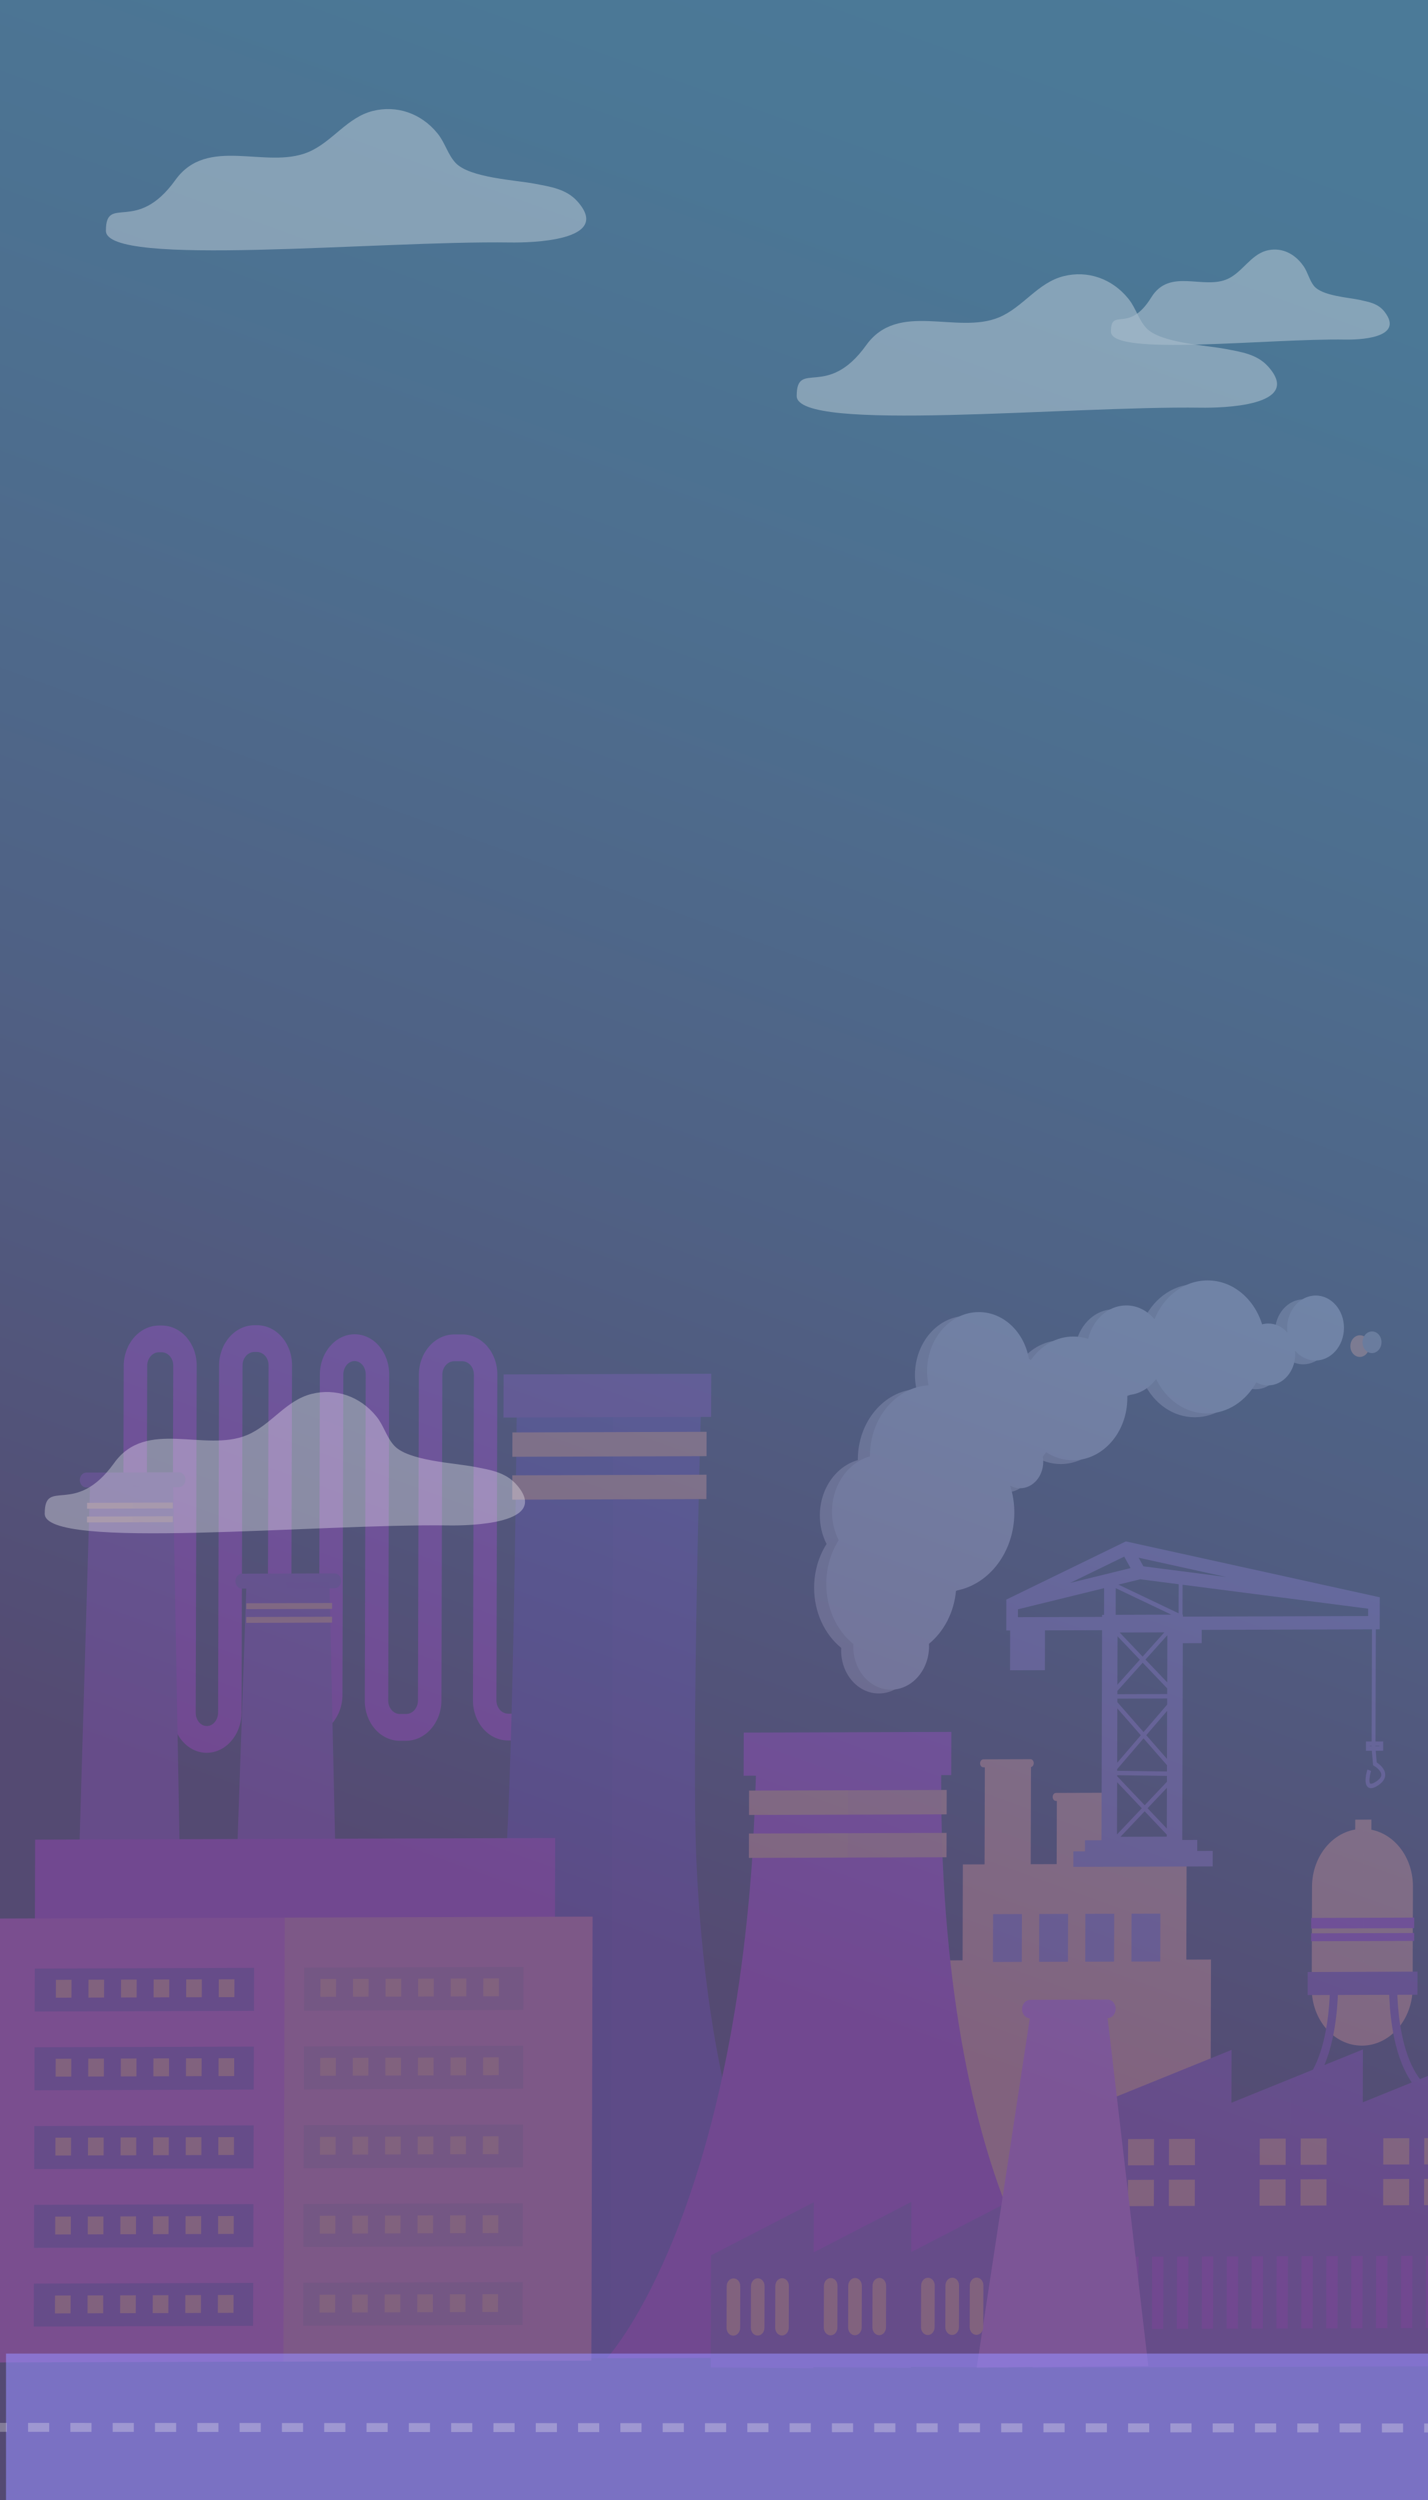 <?xml version="1.0" encoding="utf-8"?>
<!-- Generator: Adobe Illustrator 28.3.0, SVG Export Plug-In . SVG Version: 6.00 Build 0)  -->
<svg version="1.1" id="Layer_1" xmlns="http://www.w3.org/2000/svg" xmlns:xlink="http://www.w3.org/1999/xlink" x="0px" y="0px"
	 viewBox="0 0 800 1400" style="enable-background:new 0 0 800 1400;" xml:space="preserve">
<rect x="0" y="0" width="800" height="1400" fill="#333333" stroke="none"/>
<style type="text/css">
	.st0{opacity:0.5;}
	.st1{fill:#A62AAB;}
	.st2{fill:#7A3A90;}
	.st3{fill:#E89264;}
	.st4{opacity:0.1;fill:#7A3A90;}
	.st5{opacity:0.1;fill:#E89264;}
	.st6{opacity:0.1;}
	.st7{fill:#8765A2;}
	.st8{fill:#4E3584;}
	.st9{opacity:0.2;fill:#7A3A90;}
	.st10{fill:#C941A8;}
	.st11{opacity:0.1;fill:#A62AAB;}
	.st12{fill:#D45FC3;}
	.st13{fill:#9B928E;}
	.st14{fill:#B7B4B3;}
	.st15{fill:#9E9592;}
	.st16{opacity:0.5;fill:#E89264;}
	.st17{opacity:0.5;fill:url(#SVGID_1_);enable-background:new    ;}
	.st18{display:none;opacity:0.5;fill:url(#SVGID_00000022524413302025519740000004257272961591094406_);}
	.st19{opacity:0.58;fill:#968EFD;}
	.st20{opacity:0.3;}
	.st21{fill:#FCFCFC;}
	.st22{fill:none;stroke:#F2F2F2;stroke-width:5;stroke-miterlimit:10;}
	.st23{fill:none;stroke:#F2F2F2;stroke-width:5;stroke-miterlimit:10;stroke-dasharray:11.851,11.851;}
	.st24{opacity:0.65;fill:#FFFFFF;}
	.st25{fill:#C45AC0;}
</style>
<g class="st0">
	<g>
		<g>
			<path class="st1" d="M81.64,1056.43l-13.14,0.04l0.82-291.6c0.03-12.41,8.9-22.54,19.77-22.57l1.46,0
				c10.87-0.03,19.67,10.03,19.64,22.44l-0.55,194.37c-0.01,4.14,2.79,7.49,6.25,7.48c3.46-0.01,6.28-3.39,6.29-7.52l0.55-194.37
				c0.03-12.41,8.9-22.54,19.77-22.57l1.46,0c10.86-0.03,19.67,10.03,19.64,22.44l-0.52,184.76c-0.01,4.14,2.93,7.49,6.55,7.48
				l2.48-0.01c3.62-0.01,6.58-3.39,6.59-7.53l0.5-179.5c0.03-12.41,8.77-22.54,19.47-22.57c10.7-0.03,19.38,10.04,19.34,22.45
				l-0.51,182.71c-0.01,4.14,2.93,7.49,6.55,7.48l3.51-0.01c3.62-0.01,6.58-3.39,6.59-7.53l0.51-182.44
				c0.03-12.41,8.9-22.54,19.77-22.57l4.54-0.01c10.86-0.03,19.67,10.04,19.64,22.45l-0.51,182.44c-0.01,4.14,2.93,7.49,6.55,7.48
				l1.46,0c2.95-0.01,5.21-0.52,6.57-1.01l0.01-2.54l13.14-0.04l-0.02,5.51c-0.02,7.91-7.77,13.04-19.74,13.08l-1.46,0
				c-10.87,0.03-19.67-10.03-19.64-22.45l0.51-182.44c0.01-4.14-2.92-7.49-6.55-7.48l-4.54,0.01c-3.62,0.01-6.58,3.39-6.59,7.52
				l-0.51,182.44c-0.03,12.41-8.9,22.54-19.77,22.57l-3.51,0.01c-10.86,0.03-19.68-10.03-19.64-22.45l0.51-182.71
				c0.01-4.14-2.79-7.49-6.25-7.48c-3.46,0.01-6.28,3.39-6.29,7.52l-0.5,179.5c-0.03,12.41-8.9,22.54-19.77,22.57l-2.48,0.01
				c-10.87,0.03-19.68-10.03-19.64-22.45l0.52-184.76c0.01-4.14-2.93-7.49-6.55-7.48l-1.46,0c-3.62,0.01-6.58,3.39-6.59,7.52
				l-0.55,194.37c-0.03,12.41-8.77,22.54-19.47,22.57c-10.7,0.03-19.38-10.03-19.34-22.45l0.55-194.37
				c0.01-4.14-2.92-7.49-6.55-7.48l-1.46,0c-3.62,0.01-6.58,3.39-6.59,7.52L81.64,1056.43z"/>
		</g>
	</g>
	<polygon class="st2" points="103.04,1170.81 40.48,1171.01 50.52,829.63 96.94,829.48 	"/>
	<polygon class="st2" points="190.79,1170.53 128.23,1170.73 138.11,886.26 184.53,886.11 	"/>
	<path class="st2" d="M103.87,828.63c-0.01,2.3-1.64,4.17-3.65,4.17l-51.88,0.17c-2.01,0.01-3.64-1.85-3.63-4.15l0,0
		c0.01-2.3,1.64-4.16,3.66-4.17l51.88-0.17C102.25,824.47,103.87,826.33,103.87,828.63L103.87,828.63z"/>
	<path class="st2" d="M191.08,885.26c-0.01,2.3-1.64,4.17-3.65,4.17l-51.88,0.17c-2.01,0.01-3.63-1.85-3.63-4.15l0,0
		c0.01-2.3,1.64-4.16,3.65-4.17l51.88-0.17C189.47,881.11,191.09,882.96,191.08,885.26L191.08,885.26z"/>
	<polygon class="st3" points="96.83,844.72 48.78,844.88 48.79,841.58 96.84,841.43 	"/>
	<polygon class="st3" points="96.81,852.41 48.76,852.56 48.77,849.27 96.82,849.11 	"/>
	<polygon class="st4" points="73.15,1170.9 103.04,1170.81 96.94,829.48 74.1,829.55 	"/>
	<polygon class="st4" points="159.62,1170.63 190.79,1170.53 184.53,886.11 160.42,886.19 	"/>
	<path class="st4" d="M100.24,824.48l-26.12,0.08l-0.02,8.32l26.12-0.08c2.01-0.01,3.64-1.87,3.65-4.17
		C103.87,826.33,102.25,824.47,100.24,824.48z"/>
	<path class="st4" d="M187.46,881.11l-27.02,0.09l-0.02,8.32l27.02-0.09c2.01-0.01,3.65-1.87,3.65-4.17
		C191.09,882.96,189.47,881.11,187.46,881.11z"/>
	<polygon class="st5" points="74.07,841.5 74.06,844.79 96.83,844.72 96.84,841.43 	"/>
	<polygon class="st5" points="74.05,849.19 74.04,852.48 96.81,852.41 96.82,849.11 	"/>
	<polygon class="st3" points="186.04,900.97 137.99,901.13 138,897.83 186.05,897.68 	"/>
	<polygon class="st3" points="186.02,908.66 137.97,908.81 137.98,905.52 186.03,905.36 	"/>
	<g>
		<path class="st3" d="M791.38,1113.18c-0.05,17.83-12.74,32.32-28.35,32.37l0,0c-15.6,0.05-28.22-14.36-28.17-32.19l0.16-56.81
			c0.05-17.83,12.74-32.32,28.35-32.37l0,0c15.61-0.05,28.22,14.36,28.17,32.19L791.38,1113.18z"/>
		<g>
			<path class="st2" d="M718.13,1179.22l-0.78-5.08c29.38-6.09,27.73-63.99,27.71-64.58l4.52-0.23c0.02,0.63,0.5,15.72-2.98,31.88
				C741.87,1163.2,732.03,1176.34,718.13,1179.22z"/>
		</g>
		<g>
			<path class="st2" d="M809.3,1178.93c-13.88-2.79-23.66-15.87-28.26-37.84c-3.38-16.14-2.82-31.22-2.8-31.86l4.52,0.2
				c-0.02,0.59-1.97,58.51,27.35,64.4L809.3,1178.93z"/>
		</g>
		<polygon class="st2" points="794.07,1117.04 732.6,1117.24 732.63,1104.33 794.11,1104.13 		"/>
		<polygon class="st3" points="768.26,1028.03 759.22,1028.06 759.25,1019.02 768.29,1018.99 		"/>
		<polygon class="st1" points="792.26,1079.76 734.54,1079.94 734.55,1074.04 792.28,1073.85 		"/>
		<polygon class="st1" points="792.24,1086.91 734.52,1087.09 734.53,1082.66 792.26,1082.48 		"/>
	</g>
	<g class="st6">
		<path class="st3" d="M764.12,1024.19l-0.34,121.33c15.26-0.5,27.56-14.81,27.61-32.34l0.16-56.81
			C791.59,1038.82,779.38,1024.6,764.12,1024.19z"/>
		<g>
			<path class="st2" d="M809.3,1178.93c-13.88-2.79-23.66-15.87-28.26-37.84c-3.38-16.14-2.82-31.22-2.8-31.86l4.52,0.2
				c-0.02,0.59-1.97,58.51,27.35,64.4L809.3,1178.93z"/>
		</g>
		<polygon class="st2" points="763.89,1104.23 763.86,1117.14 794.07,1117.04 794.11,1104.13 		"/>
		<polygon class="st3" points="764.13,1019.01 764.11,1028.05 768.26,1028.03 768.29,1018.99 		"/>
		<polygon class="st1" points="763.98,1073.94 763.96,1079.85 792.26,1079.76 792.28,1073.85 		"/>
		<polygon class="st1" points="763.96,1082.57 763.94,1087 792.24,1086.91 792.26,1082.48 		"/>
	</g>
	<g>
		<polygon class="st3" points="677.92,1279.14 526.68,1279.63 527.19,1097.83 678.43,1097.35 		"/>
		<polygon class="st3" points="664.47,1147.2 539.13,1147.6 539.42,1044.08 664.76,1043.68 		"/>
		<polygon class="st3" points="577.37,1065.44 551.52,1065.53 551.74,987.4 577.59,987.32 		"/>
		<polygon class="st3" points="617.71,1084.85 591.86,1084.93 592.08,1006.81 617.93,1006.72 		"/>
		<polygon class="st7" points="572.43,1098.66 556.27,1098.72 556.35,1071.92 572.51,1071.87 		"/>
		<polygon class="st7" points="598.29,1098.58 582.13,1098.63 582.2,1071.83 598.36,1071.78 		"/>
		<polygon class="st7" points="624.14,1098.5 607.98,1098.55 608.06,1071.75 624.22,1071.7 		"/>
		<polygon class="st7" points="650,1098.42 633.84,1098.47 633.91,1071.67 650.07,1071.62 		"/>
		<polygon class="st3" points="662.84,1127.62 541.65,1128 541.67,1118.29 662.87,1117.9 		"/>
		<polygon class="st3" points="662.79,1144.27 541.6,1144.66 541.63,1134.94 662.82,1134.55 		"/>
		<polygon class="st3" points="662.75,1160.82 541.55,1161.21 541.58,1151.5 662.77,1151.11 		"/>
		<path class="st3" d="M579.12,987.38c0,1.23-0.84,2.24-1.86,2.24l-26.35,0.08c-1.02,0-1.85-0.99-1.84-2.23l0,0
			c0-1.23,0.84-2.24,1.86-2.24l26.35-0.08C578.3,985.14,579.13,986.14,579.12,987.38L579.12,987.38z"/>
		<path class="st3" d="M619.79,1006.19c0,1.24-0.84,2.24-1.86,2.24l-26.35,0.08c-1.02,0-1.85-0.99-1.84-2.23l0,0
			c0-1.23,0.83-2.24,1.86-2.24l26.35-0.08C618.96,1003.96,619.79,1004.95,619.79,1006.19L619.79,1006.19z"/>
	</g>
	<polygon class="st2" points="612.02,1323.05 612.43,1179.36 689.96,1147.95 689.46,1323.38 	"/>
	<polygon class="st2" points="685.6,1322.82 686,1179.12 763.53,1147.71 763.04,1323.15 	"/>
	<polygon class="st2" points="759.17,1322.58 759.57,1178.89 837.1,1147.48 836.61,1322.91 	"/>
	<g class="st6">
		<polygon class="st1" points="722.96,1164.15 722.51,1322.98 763.04,1323.15 763.53,1147.71 		"/>
		<polygon class="st1" points="759.17,1322.58 759.57,1178.89 837.1,1147.48 836.61,1322.91 		"/>
	</g>
	<polygon class="st2" points="871.44,1324.93 578.54,1325.87 578.76,1249.39 871.65,1248.45 	"/>
	<polygon class="st3" points="646.48,1212.55 631.94,1212.6 631.98,1197.89 646.52,1197.84 	"/>
	<polygon class="st1" points="595.9,1304.34 589.54,1304.36 589.65,1263.9 596.01,1263.88 	"/>
	<polygon class="st1" points="609.85,1304.3 603.48,1304.32 603.6,1263.85 609.96,1263.83 	"/>
	<polygon class="st1" points="623.8,1304.25 617.43,1304.27 617.54,1263.81 623.91,1263.79 	"/>
	<polygon class="st1" points="637.74,1304.21 631.38,1304.23 631.49,1263.76 637.86,1263.74 	"/>
	<polygon class="st1" points="651.69,1304.16 645.33,1304.18 645.44,1263.72 651.81,1263.7 	"/>
	<polygon class="st1" points="665.64,1304.12 659.28,1304.14 659.39,1263.67 665.75,1263.65 	"/>
	<polygon class="st1" points="679.59,1304.07 673.22,1304.09 673.34,1263.63 679.7,1263.61 	"/>
	<polygon class="st1" points="693.53,1304.03 687.17,1304.05 687.29,1263.58 693.65,1263.56 	"/>
	<polygon class="st1" points="707.48,1303.98 701.12,1304 701.23,1263.54 707.6,1263.52 	"/>
	<polygon class="st1" points="721.43,1303.94 715.07,1303.96 715.18,1263.49 721.54,1263.47 	"/>
	<polygon class="st1" points="735.38,1303.89 729.01,1303.91 729.13,1263.45 735.49,1263.43 	"/>
	<polygon class="st1" points="749.33,1303.85 742.96,1303.87 743.08,1263.41 749.44,1263.39 	"/>
	<polygon class="st1" points="763.28,1303.8 756.91,1303.82 757.03,1263.36 763.39,1263.34 	"/>
	<polygon class="st1" points="777.22,1303.76 770.86,1303.78 770.97,1263.32 777.34,1263.3 	"/>
	<polygon class="st1" points="791.17,1303.71 784.81,1303.74 784.92,1263.27 791.28,1263.25 	"/>
	<polygon class="st1" points="805.12,1303.67 798.76,1303.69 798.87,1263.23 805.23,1263.21 	"/>
	<polygon class="st1" points="819.07,1303.63 812.7,1303.65 812.82,1263.18 819.18,1263.16 	"/>
	<polygon class="st1" points="833.01,1303.58 826.65,1303.6 826.76,1263.14 833.13,1263.12 	"/>
	<polygon class="st1" points="846.96,1303.54 840.6,1303.56 840.71,1263.09 847.08,1263.07 	"/>
	<polygon class="st1" points="860.91,1303.49 854.55,1303.51 854.66,1263.05 861.03,1263.03 	"/>
	<polygon class="st3" points="669.42,1212.48 654.88,1212.52 654.92,1197.82 669.46,1197.77 	"/>
	<polygon class="st3" points="646.42,1235.39 631.87,1235.44 631.92,1220.73 646.46,1220.68 	"/>
	<polygon class="st3" points="669.35,1235.32 654.81,1235.36 654.85,1220.65 669.39,1220.61 	"/>
	<polygon class="st3" points="720.25,1212.32 705.71,1212.36 705.75,1197.65 720.29,1197.61 	"/>
	<polygon class="st3" points="743.19,1212.24 728.64,1212.29 728.69,1197.58 743.23,1197.53 	"/>
	<polygon class="st3" points="720.19,1235.15 705.64,1235.2 705.68,1220.49 720.23,1220.44 	"/>
	<polygon class="st3" points="743.12,1235.08 728.58,1235.13 728.62,1220.42 743.16,1220.37 	"/>
	<polygon class="st3" points="789.47,1212.09 774.93,1212.14 774.97,1197.43 789.51,1197.39 	"/>
	<polygon class="st3" points="812.41,1212.02 797.87,1212.07 797.91,1197.36 812.46,1197.31 	"/>
	<polygon class="st3" points="789.41,1234.93 774.87,1234.98 774.91,1220.27 789.45,1220.22 	"/>
	<polygon class="st3" points="812.35,1234.86 797.8,1234.9 797.85,1220.2 812.39,1220.15 	"/>
	<polygon class="st2" points="578.68,1319.15 284.16,1320.09 284.2,1306.29 578.71,1305.34 	"/>
	<path class="st8" d="M479.97,1320.1l-277.95,0.89c0,0,65.18-69.89,80.85-271.8c4.94-63.68,6.71-265.86,6.71-265.86l103.26-0.33
		c0,0-5.62,193.51-2.72,258.95C400.07,1266.19,479.97,1320.1,479.97,1320.1z"/>
	<polygon class="st2" points="398.38,793.46 282.08,793.83 282.15,769.68 398.45,769.3 	"/>
	<path class="st9" d="M343.54,783.15l-1.51,537.39l137.94-0.44c0,0-79.9-53.9-89.84-278.16c-2.9-65.43,2.72-258.95,2.72-258.95
		L343.54,783.15z"/>
	<polygon class="st9" points="343.58,769.48 343.51,793.64 398.38,793.46 398.45,769.3 	"/>
	<polygon class="st3" points="395.81,815.45 287.04,815.8 287.08,802.16 395.84,801.81 	"/>
	<polygon class="st3" points="395.74,839.48 286.97,839.83 287.01,826.19 395.78,825.84 	"/>
	<polygon class="st1" points="310.83,1101.46 19.49,1102.39 19.69,1030.21 311.03,1029.28 	"/>
	<polygon class="st10" points="331.27,1321.93 -2.19,1322.99 -1.49,1074.39 331.97,1073.32 	"/>
	<polygon class="st2" points="142.28,1126.06 19.42,1126.45 19.49,1102.39 142.34,1102 	"/>
	<polygon class="st2" points="293.21,1125.57 170.36,1125.97 170.42,1101.91 293.28,1101.51 	"/>
	<polygon class="st2" points="142.15,1170.16 19.3,1170.56 19.36,1146.49 142.22,1146.1 	"/>
	<polygon class="st2" points="293.09,1169.68 170.23,1170.07 170.3,1146.01 293.15,1145.62 	"/>
	<polygon class="st2" points="142.03,1214.27 19.17,1214.66 19.24,1190.6 142.1,1190.21 	"/>
	<polygon class="st2" points="292.96,1213.78 170.11,1214.18 170.18,1190.12 293.03,1189.72 	"/>
	<polygon class="st2" points="141.91,1258.37 19.05,1258.77 19.12,1234.71 141.97,1234.32 	"/>
	<polygon class="st2" points="292.84,1257.89 169.99,1258.28 170.05,1234.23 292.91,1233.83 	"/>
	<polygon class="st2" points="141.78,1302.48 18.92,1302.87 18.99,1278.82 141.85,1278.42 	"/>
	<polygon class="st2" points="292.72,1302 169.86,1302.39 169.93,1278.33 292.78,1277.94 	"/>
	<polygon class="st2" points="718.54,1324.78 615.68,1325.1 615.7,1317.36 718.56,1317.03 	"/>
	<path class="st1" d="M528.08,1041.53c-0.61-13.84-0.84-33.41-0.83-55.66l-103.47,0.33c-0.82,25.48-1.8,47.78-2.95,62.58
		c-15.67,201.91-80.85,271.8-80.85,271.8l277.95-0.89C617.92,1319.69,538.02,1265.79,528.08,1041.53z"/>
	<polygon class="st1" points="532.89,994.04 416.6,994.41 416.67,970.25 532.96,969.88 	"/>
	<polygon class="st3" points="530.32,1016.03 419.62,1016.38 419.66,1002.74 530.36,1002.39 	"/>
	<polygon class="st3" points="530.26,1040.06 419.55,1040.42 419.59,1026.78 530.29,1026.42 	"/>
	<path class="st11" d="M474.22,1320.15l143.7-0.46c0,0-79.9-53.9-89.84-278.16c-0.61-13.84-0.84-33.41-0.83-55.66l-52.09,0.17
		L474.22,1320.15z"/>
	<polygon class="st11" points="475.2,970.07 475.13,994.22 532.89,994.04 532.96,969.88 	"/>
	<polygon class="st5" points="475.11,1002.57 475.07,1016.21 530.32,1016.03 530.36,1002.39 	"/>
	<polygon class="st5" points="475.04,1026.6 475,1040.24 530.26,1040.06 530.29,1026.42 	"/>
	<g>
		<polygon class="st2" points="398.16,1325.8 398.34,1262.99 455.93,1233.24 455.67,1326.16 		"/>
		<polygon class="st2" points="452.8,1325.62 452.98,1262.81 510.57,1233.06 510.31,1325.99 		"/>
		<polygon class="st2" points="507.44,1325.45 507.61,1262.64 565.21,1232.89 564.95,1325.81 		"/>
		<polygon class="st12" points="643.31,1325.01 619.98,1125.53 577.61,1125.67 547.17,1325.85 		"/>
		<path class="st12" d="M625.03,1124.94c-0.01,2.87-2.05,5.19-4.55,5.2l-43.38,0.14c-2.51,0.01-4.53-2.31-4.53-5.17l0,0
			c0.01-2.86,2.05-5.19,4.56-5.2l43.38-0.14C623.01,1119.76,625.04,1122.08,625.03,1124.94L625.03,1124.94z"/>
		<path class="st3" d="M414.65,1303.61c-0.01,2.4-1.72,4.36-3.82,4.36l0,0c-2.1,0.01-3.8-1.94-3.79-4.34l0.07-23.38
			c0.01-2.4,1.72-4.36,3.82-4.36l0,0c2.1-0.01,3.8,1.94,3.79,4.34L414.65,1303.61z"/>
		<path class="st3" d="M428.27,1303.56c-0.01,2.4-1.72,4.36-3.82,4.36l0,0c-2.1,0.01-3.8-1.94-3.8-4.34l0.07-23.38
			c0.01-2.4,1.72-4.36,3.82-4.36l0,0c2.1-0.01,3.8,1.94,3.8,4.34L428.27,1303.56z"/>
		<path class="st3" d="M441.89,1303.52c-0.01,2.4-1.72,4.36-3.82,4.36l0,0c-2.1,0.01-3.8-1.94-3.79-4.34l0.07-23.38
			c0.01-2.4,1.72-4.36,3.82-4.36l0,0c2.1-0.01,3.8,1.94,3.79,4.34L441.89,1303.52z"/>
		<path class="st3" d="M469.13,1303.43c-0.01,2.4-1.72,4.36-3.82,4.36l0,0c-2.1,0.01-3.8-1.94-3.8-4.34l0.07-23.38
			c0.01-2.4,1.72-4.36,3.82-4.36l0,0c2.1-0.01,3.8,1.94,3.79,4.34L469.13,1303.43z"/>
		<path class="st3" d="M482.75,1303.39c-0.01,2.4-1.72,4.36-3.82,4.36l0,0c-2.1,0.01-3.8-1.94-3.79-4.34l0.07-23.38
			c0.01-2.4,1.72-4.36,3.82-4.36l0,0c2.1-0.01,3.8,1.94,3.8,4.34L482.75,1303.39z"/>
		<path class="st3" d="M496.36,1303.35c-0.01,2.4-1.72,4.36-3.82,4.36l0,0c-2.1,0.01-3.8-1.94-3.8-4.34l0.07-23.38
			c0.01-2.4,1.72-4.36,3.82-4.36l0,0c2.1-0.01,3.8,1.94,3.8,4.34L496.36,1303.35z"/>
		<path class="st3" d="M523.6,1303.26c-0.01,2.4-1.72,4.36-3.82,4.36l0,0c-2.1,0.01-3.8-1.94-3.8-4.34l0.07-23.38
			c0.01-2.4,1.72-4.36,3.82-4.36l0,0c2.1-0.01,3.8,1.94,3.8,4.34L523.6,1303.26z"/>
		<path class="st3" d="M537.22,1303.22c-0.01,2.4-1.72,4.36-3.82,4.36l0,0c-2.1,0.01-3.8-1.94-3.8-4.34l0.07-23.38
			c0.01-2.4,1.72-4.36,3.82-4.36l0,0c2.1-0.01,3.8,1.94,3.79,4.34L537.22,1303.22z"/>
		<path class="st3" d="M550.84,1303.17c-0.01,2.4-1.72,4.36-3.82,4.36l0,0c-2.1,0.01-3.8-1.94-3.79-4.34l0.07-23.38
			c0.01-2.4,1.72-4.36,3.82-4.36l0,0c2.1-0.01,3.8,1.94,3.8,4.34L550.84,1303.17z"/>
	</g>
	<g>
		<polygon class="st3" points="40.05,1118.68 31.29,1118.71 31.32,1108.7 40.08,1108.67 		"/>
		<polygon class="st3" points="58.3,1118.62 49.54,1118.65 49.57,1108.64 58.33,1108.61 		"/>
		<polygon class="st3" points="76.55,1118.56 67.79,1118.59 67.82,1108.58 76.58,1108.56 		"/>
		<polygon class="st3" points="94.8,1118.5 86.04,1118.53 86.07,1108.53 94.83,1108.5 		"/>
		<polygon class="st3" points="113.05,1118.45 104.29,1118.47 104.32,1108.47 113.08,1108.44 		"/>
		<polygon class="st3" points="131.31,1118.39 122.54,1118.41 122.57,1108.41 131.33,1108.38 		"/>
		<polygon class="st3" points="39.93,1162.88 31.17,1162.91 31.2,1152.9 39.96,1152.87 		"/>
		<polygon class="st3" points="58.18,1162.82 49.42,1162.85 49.45,1152.84 58.21,1152.81 		"/>
		<polygon class="st3" points="76.43,1162.76 67.67,1162.79 67.7,1152.78 76.46,1152.75 		"/>
		<polygon class="st3" points="94.68,1162.7 85.92,1162.73 85.95,1152.72 94.71,1152.7 		"/>
		<polygon class="st3" points="112.93,1162.64 104.17,1162.67 104.2,1152.67 112.96,1152.64 		"/>
		<polygon class="st3" points="131.18,1162.59 122.42,1162.61 122.45,1152.61 131.21,1152.58 		"/>
		<polygon class="st3" points="39.8,1207.08 31.04,1207.11 31.07,1197.1 39.83,1197.07 		"/>
		<polygon class="st3" points="58.05,1207.02 49.29,1207.05 49.32,1197.04 58.08,1197.01 		"/>
		<polygon class="st3" points="76.31,1206.96 67.54,1206.99 67.57,1196.98 76.33,1196.96 		"/>
		<polygon class="st3" points="94.56,1206.9 85.8,1206.93 85.82,1196.92 94.58,1196.9 		"/>
		<polygon class="st3" points="112.81,1206.84 104.05,1206.87 104.07,1196.87 112.83,1196.84 		"/>
		<polygon class="st3" points="131.06,1206.79 122.3,1206.81 122.32,1196.81 131.09,1196.78 		"/>
		<polygon class="st3" points="39.68,1251.28 30.92,1251.31 30.95,1241.3 39.71,1241.27 		"/>
		<polygon class="st3" points="57.93,1251.22 49.17,1251.25 49.2,1241.24 57.96,1241.21 		"/>
		<polygon class="st3" points="76.18,1251.16 67.42,1251.19 67.45,1241.18 76.21,1241.16 		"/>
		<polygon class="st3" points="94.43,1251.1 85.67,1251.13 85.7,1241.13 94.46,1241.1 		"/>
		<polygon class="st3" points="112.68,1251.05 103.92,1251.07 103.95,1241.07 112.71,1241.04 		"/>
		<polygon class="st3" points="130.93,1250.99 122.17,1251.02 122.2,1241.01 130.96,1240.98 		"/>
		<polygon class="st3" points="39.56,1295.48 30.8,1295.51 30.82,1285.5 39.58,1285.47 		"/>
		<polygon class="st3" points="57.81,1295.42 49.05,1295.45 49.07,1285.44 57.83,1285.42 		"/>
		<polygon class="st3" points="76.06,1295.36 67.3,1295.39 67.33,1285.39 76.09,1285.36 		"/>
		<polygon class="st3" points="94.31,1295.31 85.55,1295.33 85.58,1285.33 94.34,1285.3 		"/>
		<polygon class="st3" points="112.56,1295.25 103.8,1295.28 103.83,1285.27 112.59,1285.24 		"/>
		<polygon class="st3" points="130.81,1295.19 122.05,1295.22 122.08,1285.21 130.84,1285.18 		"/>
	</g>
	<g>
		<polygon class="st3" points="188.25,1118.2 179.49,1118.23 179.52,1108.23 188.28,1108.2 		"/>
		<polygon class="st3" points="206.5,1118.15 197.74,1118.17 197.77,1108.17 206.53,1108.14 		"/>
		<polygon class="st3" points="224.75,1118.09 215.99,1118.12 216.02,1108.11 224.78,1108.08 		"/>
		<polygon class="st3" points="243,1118.03 234.24,1118.06 234.27,1108.05 243.03,1108.02 		"/>
		<polygon class="st3" points="261.25,1117.97 252.49,1118 252.52,1107.99 261.28,1107.96 		"/>
		<polygon class="st3" points="279.5,1117.91 270.74,1117.94 270.77,1107.93 279.53,1107.91 		"/>
		<polygon class="st3" points="188.13,1162.4 179.37,1162.43 179.39,1152.42 188.15,1152.4 		"/>
		<polygon class="st3" points="206.38,1162.34 197.62,1162.37 197.64,1152.37 206.4,1152.34 		"/>
		<polygon class="st3" points="224.63,1162.29 215.87,1162.31 215.89,1152.31 224.65,1152.28 		"/>
		<polygon class="st3" points="242.88,1162.23 234.12,1162.26 234.15,1152.25 242.91,1152.22 		"/>
		<polygon class="st3" points="261.13,1162.17 252.37,1162.2 252.4,1152.19 261.16,1152.16 		"/>
		<polygon class="st3" points="279.38,1162.11 270.62,1162.14 270.65,1152.13 279.41,1152.1 		"/>
		<polygon class="st3" points="188,1206.6 179.24,1206.63 179.27,1196.63 188.03,1196.6 		"/>
		<polygon class="st3" points="206.25,1206.55 197.49,1206.57 197.52,1196.57 206.28,1196.54 		"/>
		<polygon class="st3" points="224.5,1206.49 215.74,1206.52 215.77,1196.51 224.53,1196.48 		"/>
		<polygon class="st3" points="242.75,1206.43 233.99,1206.46 234.02,1196.45 242.78,1196.42 		"/>
		<polygon class="st3" points="261,1206.37 252.24,1206.4 252.27,1196.39 261.03,1196.36 		"/>
		<polygon class="st3" points="279.25,1206.31 270.49,1206.34 270.52,1196.33 279.28,1196.31 		"/>
		<polygon class="st3" points="187.88,1250.81 179.12,1250.83 179.15,1240.83 187.91,1240.8 		"/>
		<polygon class="st3" points="206.13,1250.75 197.37,1250.78 197.4,1240.77 206.16,1240.74 		"/>
		<polygon class="st3" points="224.38,1250.69 215.62,1250.72 215.65,1240.71 224.41,1240.68 		"/>
		<polygon class="st3" points="242.63,1250.63 233.87,1250.66 233.9,1240.65 242.66,1240.62 		"/>
		<polygon class="st3" points="260.88,1250.57 252.12,1250.6 252.15,1240.59 260.91,1240.56 		"/>
		<polygon class="st3" points="279.13,1250.51 270.37,1250.54 270.4,1240.53 279.16,1240.51 		"/>
		<polygon class="st3" points="187.75,1295.01 178.99,1295.03 179.02,1285.03 187.78,1285 		"/>
		<polygon class="st3" points="206,1294.95 197.24,1294.98 197.27,1284.97 206.03,1284.94 		"/>
		<polygon class="st3" points="224.25,1294.89 215.49,1294.92 215.52,1284.91 224.28,1284.88 		"/>
		<polygon class="st3" points="242.51,1294.83 233.74,1294.86 233.77,1284.85 242.53,1284.82 		"/>
		<polygon class="st3" points="260.76,1294.77 252,1294.8 252.02,1284.79 260.78,1284.77 		"/>
		<polygon class="st3" points="279.01,1294.71 270.25,1294.74 270.27,1284.74 279.03,1284.71 		"/>
	</g>
	<path class="st7" d="M563.75,913.07l2.17-0.01l-0.06,22.29l19.51-0.06l0.06-22.29l31.98-0.1l-0.33,117.63l-9.22,0.03l-0.02,6.19
		l-6.5,0.02l-0.02,8.67l78.04-0.25l0.02-8.67l-8.67,0.03l0.02-6.19l-8.4,0.03l0.31-110.2l10.57-0.03l0.02-7.43l95.38-0.31
		l-0.18,62.81l-3.18,0.01l-0.01,5.18l3.3-0.01l0.69,8.12l0.53,0.3c1.04,0.6,4.04,2.8,4.1,4.98c0.03,1.21-0.85,2.44-2.62,3.66
		c-2.76,1.9-3.54,1.4-3.66,1.28c-0.76-0.72-0.34-4.26,0.52-7l-2.04-0.82c-0.39,1.24-2.22,7.54,0.14,9.74
		c0.55,0.51,1.19,0.71,1.86,0.71c1.69-0.01,3.54-1.27,4.28-1.78c2.51-1.72,3.75-3.7,3.68-5.88c-0.11-3.39-3.39-5.88-4.76-6.76
		l-0.55-6.55l4.18-0.01l0.01-5.18l-4.31,0.01l0.18-62.81l2.17-0.01l0.05-17.92l-142.26-31.3l-66.94,32.57L563.75,913.07z
		 M772.73,977.91l-2.14,0.01l0-0.23l2.14-0.01L772.73,977.91z M768.42,977.7l0,0.23l-1.01,0l0-0.23L768.42,977.7z M637.87,872.32
		l49.17,10.82l-46.49-6L637.87,872.32z M660.34,887.18l-0.05,16.28l-33.74-16.07l12.22-3L660.34,887.18z M653.75,997.79
		l-12.47,13.15l-15.43-16.26l0-0.56l27.91,0.38L653.75,997.79z M625.86,990.69l14.78-17.2l13.13,15.01l-0.01,3.54l-27.91-0.39
		L625.86,990.69z M642.16,971.71l11.69-13.61l-0.08,26.88L642.16,971.71z M640.64,969.97l-14.67-16.77l0.01-1.96l27.91-0.09
		l-0.01,3.43L640.64,969.97z M653.89,948.67l-27.91,0.09l0.01-1.86l14.17-15.79l13.74,14.4L653.89,948.67z M625.99,943.44
		l0.08-27.11l12.49,13.1L625.99,943.44z M627.24,914.19l25.08-0.08l-12.2,13.59L627.24,914.19z M653.98,915.71l-0.07,26.43
		l-12.19-12.78L653.98,915.71z M653.74,1001.16l-0.06,22.84l-10.8-11.39L653.74,1001.16z M653.66,1027.38l0,1.15l-25.95,0.08
		l13.56-14.3L653.66,1027.38z M625.76,1027.31l0.08-29.27l13.84,14.59L625.76,1027.31z M625.96,956.7l13.16,15.04l-13.24,15.41
		L625.96,956.7z M625.02,904.3l0.04-14.93l31.15,14.83L625.02,904.3z M599.48,886.45l30.33-14.76l3.57,6.44L599.48,886.45z
		 M766.46,904.99l-103.78,0.33l0-1.15l-0.22,0l0.05-16.72l103.96,13.41L766.46,904.99z M617.43,904.32l0,1.15l-47.16,0.15l0.01-4.42
		l48.27-11.84l-0.04,14.96L617.43,904.32z"/>
	<g>
		<path class="st13" d="M730.25,727.63c-8.79,0.03-15.94,8.19-15.97,18.23c0,0.87,0.07,1.72,0.17,2.56
			c-2.74-3.17-6.55-5.14-10.77-5.12c-1.18,0-2.32,0.18-3.42,0.47c-4.46-14.38-16.48-24.65-30.63-24.6
			c-13.12,0.04-24.45,8.94-29.66,21.73c-3.99-4.77-9.61-7.75-15.86-7.73c-10.18,0.03-18.75,7.98-21.27,18.72
			c-2.65-0.86-5.44-1.32-8.34-1.31c-9.62,0.03-18.2,5.18-23.78,13.18c-0.36-0.24-0.73-0.46-1.1-0.68
			c-2.64-14.99-14.22-26.23-28.14-26.18c-15.91,0.05-28.85,14.82-28.9,33c-0.01,2.76,0.29,5.44,0.84,7.99
			c-18.22,1.06-32.78,18.3-32.84,39.36c0,0.14,0.01,0.28,0.01,0.42c-12.18,3.42-21.24,15.98-21.29,30.91
			c-0.02,5.85,1.36,11.33,3.77,16.03c-4.36,6.86-6.95,15.29-6.97,24.39c-0.04,13.97,5.96,26.31,15.19,33.83
			c-0.02,0.44-0.06,0.88-0.06,1.33c-0.04,13.39,9.43,24.21,21.16,24.18c11.72-0.04,21.25-10.92,21.29-24.31
			c0-0.46-0.04-0.91-0.06-1.36c8.33-6.83,14.07-17.53,15.15-29.79c18.45-3.3,32.62-21.55,32.68-43.51
			c0.02-5.38-0.82-10.53-2.36-15.29c1.7,0.94,3.6,1.48,5.62,1.47c7.12-0.02,12.9-6.63,12.93-14.76c0-1.02-0.08-2.01-0.25-2.97
			c0.66-0.79,1.3-1.62,1.89-2.48c4.43,2.89,9.56,4.54,15.04,4.53c16.74-0.05,30.36-15.6,30.42-34.73c0-0.59-0.01-1.19-0.03-1.77
			c6.48-0.26,12.26-3.7,16.17-9.02c5.5,11.54,16.22,19.35,28.56,19.31c11.59-0.04,21.77-6.98,27.58-17.41
			c1.99,1.09,4.21,1.72,6.57,1.71c8.37-0.03,15.18-7.8,15.21-17.37c0-0.74-0.05-1.46-0.13-2.17c2.89,3.46,6.96,5.61,11.48,5.6
			c8.79-0.03,15.94-8.19,15.97-18.23C746.15,735.72,739.05,727.61,730.25,727.63z"/>
		
			<ellipse transform="matrix(0.022 -1 1 0.022 -9.308 1499.23)" class="st3" cx="762.01" cy="754.37" rx="6.06" ry="5.31"/>
	</g>
	<g>
		<path class="st14" d="M737.05,725.5c-8.79,0.03-15.94,8.19-15.97,18.23c0,0.87,0.07,1.72,0.17,2.56
			c-2.74-3.17-6.55-5.14-10.77-5.12c-1.18,0-2.32,0.18-3.42,0.47c-4.46-14.38-16.48-24.65-30.63-24.6
			c-13.12,0.04-24.45,8.94-29.66,21.73c-3.99-4.77-9.61-7.75-15.86-7.73c-10.18,0.03-18.75,7.98-21.27,18.72
			c-2.65-0.86-5.44-1.32-8.34-1.31c-9.62,0.03-18.2,5.18-23.78,13.18c-0.36-0.24-0.73-0.46-1.1-0.68
			c-2.64-14.99-14.22-26.23-28.14-26.18c-15.91,0.05-28.85,14.82-28.9,33c-0.01,2.76,0.29,5.44,0.84,7.99
			c-18.22,1.06-32.78,18.3-32.84,39.36c0,0.14,0.01,0.28,0.01,0.42c-12.18,3.42-21.24,15.98-21.29,30.91
			c-0.02,5.85,1.36,11.33,3.77,16.03c-4.36,6.86-6.95,15.29-6.97,24.39c-0.04,13.97,5.96,26.31,15.19,33.83
			c-0.02,0.44-0.06,0.88-0.06,1.33c-0.04,13.39,9.43,24.21,21.16,24.18c11.72-0.04,21.25-10.92,21.29-24.31
			c0-0.46-0.04-0.91-0.06-1.36c8.33-6.83,14.07-17.53,15.15-29.79c18.45-3.3,32.62-21.55,32.68-43.51
			c0.02-5.38-0.82-10.53-2.36-15.29c1.7,0.94,3.6,1.48,5.62,1.47c7.12-0.02,12.9-6.63,12.93-14.76c0-1.02-0.08-2.01-0.25-2.97
			c0.66-0.79,1.3-1.62,1.89-2.48c4.43,2.89,9.56,4.54,15.04,4.53c16.74-0.05,30.36-15.6,30.42-34.73c0-0.59-0.01-1.19-0.03-1.77
			c6.48-0.26,12.26-3.7,16.17-9.02c5.5,11.54,16.22,19.35,28.56,19.31c11.59-0.04,21.77-6.98,27.58-17.41
			c1.99,1.09,4.21,1.72,6.57,1.71c8.37-0.03,15.18-7.8,15.21-17.37c0-0.74-0.05-1.46-0.13-2.17c2.89,3.46,6.96,5.61,11.48,5.6
			c8.79-0.03,15.94-8.19,15.97-18.23S745.85,725.47,737.05,725.5z"/>
		
			<ellipse transform="matrix(0.022 -1 1 0.022 -0.523 1503.938)" class="st15" cx="768.82" cy="752.24" rx="6.06" ry="5.31"/>
	</g>
	<polygon class="st16" points="159.49,1073.87 158.79,1322.48 331.27,1321.93 331.97,1073.32 	"/>
</g>
<linearGradient id="SVGID_1_" gradientUnits="userSpaceOnUse" x1="676.298" y1="1466.533" x2="269.859" y2="343.983" gradientTransform="matrix(1 0 0 -1 0 1402)">
	<stop  offset="0" style="stop-color:#63C3FF"/>
	<stop  offset="0.171" style="stop-color:#64BDFA"/>
	<stop  offset="0.404" style="stop-color:#68ABEC"/>
	<stop  offset="0.672" style="stop-color:#6D8FD6"/>
	<stop  offset="0.965" style="stop-color:#7567B6"/>
	<stop  offset="1" style="stop-color:#7662B2"/>
</linearGradient>
<rect x="-12" y="-25" class="st17" width="825.14" height="1444"/>
<linearGradient id="SVGID_00000093165797317028316580000000452093553663886489_" gradientUnits="userSpaceOnUse" x1="522.408" y1="269.387" x2="298.949" y2="886.563" gradientTransform="matrix(1.095 -0.179 -0.179 3.049 121.99 -1279.499)">
	<stop  offset="0" style="stop-color:#B37CFF"/>
	<stop  offset="1" style="stop-color:#F895E7"/>
</linearGradient>
<path style="display:none;opacity:0.5;fill:url(#SVGID_00000093165797317028316580000000452093553663886489_);" d="M1028.89,213.25
	c21.41-154.74,24.74-271.12-10.7-378.9c-32.65-99.3-95.21-187.04-151.92-160.38c-46.08,21.67-91.49,78.47-132.35,153.36
	c-24.65,45.17-51.95,77.34-79.84,95.63c-30.81,20.22-69.33,38.22-98.5,27.75c-57.34-20.58-108.8-78.05-162.02-123.95
	c-108.89-93.89-238.63-135.25-356.12,23.62C-19.17-73.06-73.99,74.06-71.13,221.65c2.21,113.97,38.28,197.93,34.4,314.69
	c-4.38,131.88-55.56,239.07-97.07,338.74c-39.29,94.34-74.6,202.87-96.91,323.97c-22.3,121.1-30.66,255.85-16.27,366.44
	c18.74,143.98,74.24,230.24,135.71,246.34c61.46,16.11,128.05-29.99,190.53-99.08c62.48-69.09,122.13-160.85,182.96-243.24
	c20.58-27.87,44.46-55.51,63.01-36.54c20.9,21.37,24.44,89.54,31.88,144c16.67,122,62.22,197.48,113.13,222.89
	c50.91,25.41,106.95,6.48,161.8-22.96c61.09-32.78,124.46-81.59,176.82-186.41c52.36-104.82,90.58-278.35,77.72-420.88
	c-8.17-90.53-35.48-162.07-32.47-260.1c3.12-101.22,37-191.54,66.52-273.97C966,508.9,1007.48,367.99,1028.89,213.25z"/>
<g>
	<rect x="3.37" y="1318" class="st19" width="800" height="84"/>
	<g class="st20">
		<line class="st21" x1="-2.13" y1="1359.33" x2="803.87" y2="1359.67"/>
		<g>
			<line class="st22" x1="-2.13" y1="1359.33" x2="3.87" y2="1359.33"/>
			<line class="st23" x1="15.72" y1="1359.34" x2="791.95" y2="1359.66"/>
			<line class="st22" x1="797.87" y1="1359.67" x2="803.87" y2="1359.67"/>
		</g>
	</g>
</g>
<g class="st0">
	<path class="st24" d="M210.69,793c-9.13-11.16-22.77-15.75-36.12-12.41c-14.56,3.64-22.78,17.55-36.33,23.12
		c-23.64,9.71-56.32-9.47-74.27,15.55c-21.96,30.6-38.92,7.65-38.92,28.42c0,20.77,151.69,5.47,226.54,6.56
		c10.81,0.16,57.76-0.63,37.55-23.08c-6.28-6.97-15.23-8.14-23.58-9.77c-10.88-2.13-36.76-3.29-44.65-11.76
		c-4.24-4.56-5.88-11.11-9.71-15.98C211.04,793.42,210.87,793.21,210.69,793z"/>
	<path class="st24" d="M730.13,148.84c-5.3-7.53-13.21-10.63-20.97-8.38c-8.45,2.46-13.22,11.85-21.09,15.6
		c-13.72,6.55-32.69-6.39-43.11,10.5c-12.74,20.66-22.59,5.16-22.59,19.18c0,14.02,88.05,3.69,131.49,4.43
		c6.28,0.11,33.53-0.43,21.8-15.58c-3.64-4.7-8.84-5.49-13.69-6.59c-6.32-1.44-21.34-2.22-25.91-7.94
		c-2.46-3.08-3.41-7.5-5.63-10.79C730.33,149.13,730.23,148.98,730.13,148.84z"/>
	<path class="st24" d="M631.97,167.07c-9.13-11.16-22.77-15.75-36.12-12.41c-14.56,3.64-22.78,17.55-36.33,23.12
		c-23.64,9.71-56.32-9.47-74.27,15.55c-21.96,30.6-38.92,7.65-38.92,28.42c0,20.77,151.69,5.47,226.54,6.56
		c10.81,0.16,57.76-0.63,37.55-23.08c-6.28-6.97-15.23-8.14-23.58-9.77c-10.88-2.13-36.76-3.29-44.65-11.76
		c-4.24-4.56-5.88-11.11-9.71-15.98C632.32,167.5,632.15,167.28,631.97,167.07z"/>
	<path class="st24" d="M244.97,74.55c-9.13-11.16-22.77-15.75-36.12-12.41c-14.56,3.64-22.78,17.55-36.33,23.12
		c-23.64,9.71-56.32-9.47-74.27,15.55c-21.96,30.6-38.92,7.65-38.92,28.42c0,20.77,151.69,5.47,226.54,6.56
		c10.81,0.16,57.76-0.63,37.55-23.08c-6.28-6.97-15.23-8.14-23.58-9.77c-10.88-2.13-36.76-3.29-44.65-11.76
		c-4.24-4.56-5.88-11.11-9.71-15.98C245.31,74.98,245.14,74.76,244.97,74.55z"/>
</g>
<path class="st25" d="M235.93,1217.91"/>
</svg>
